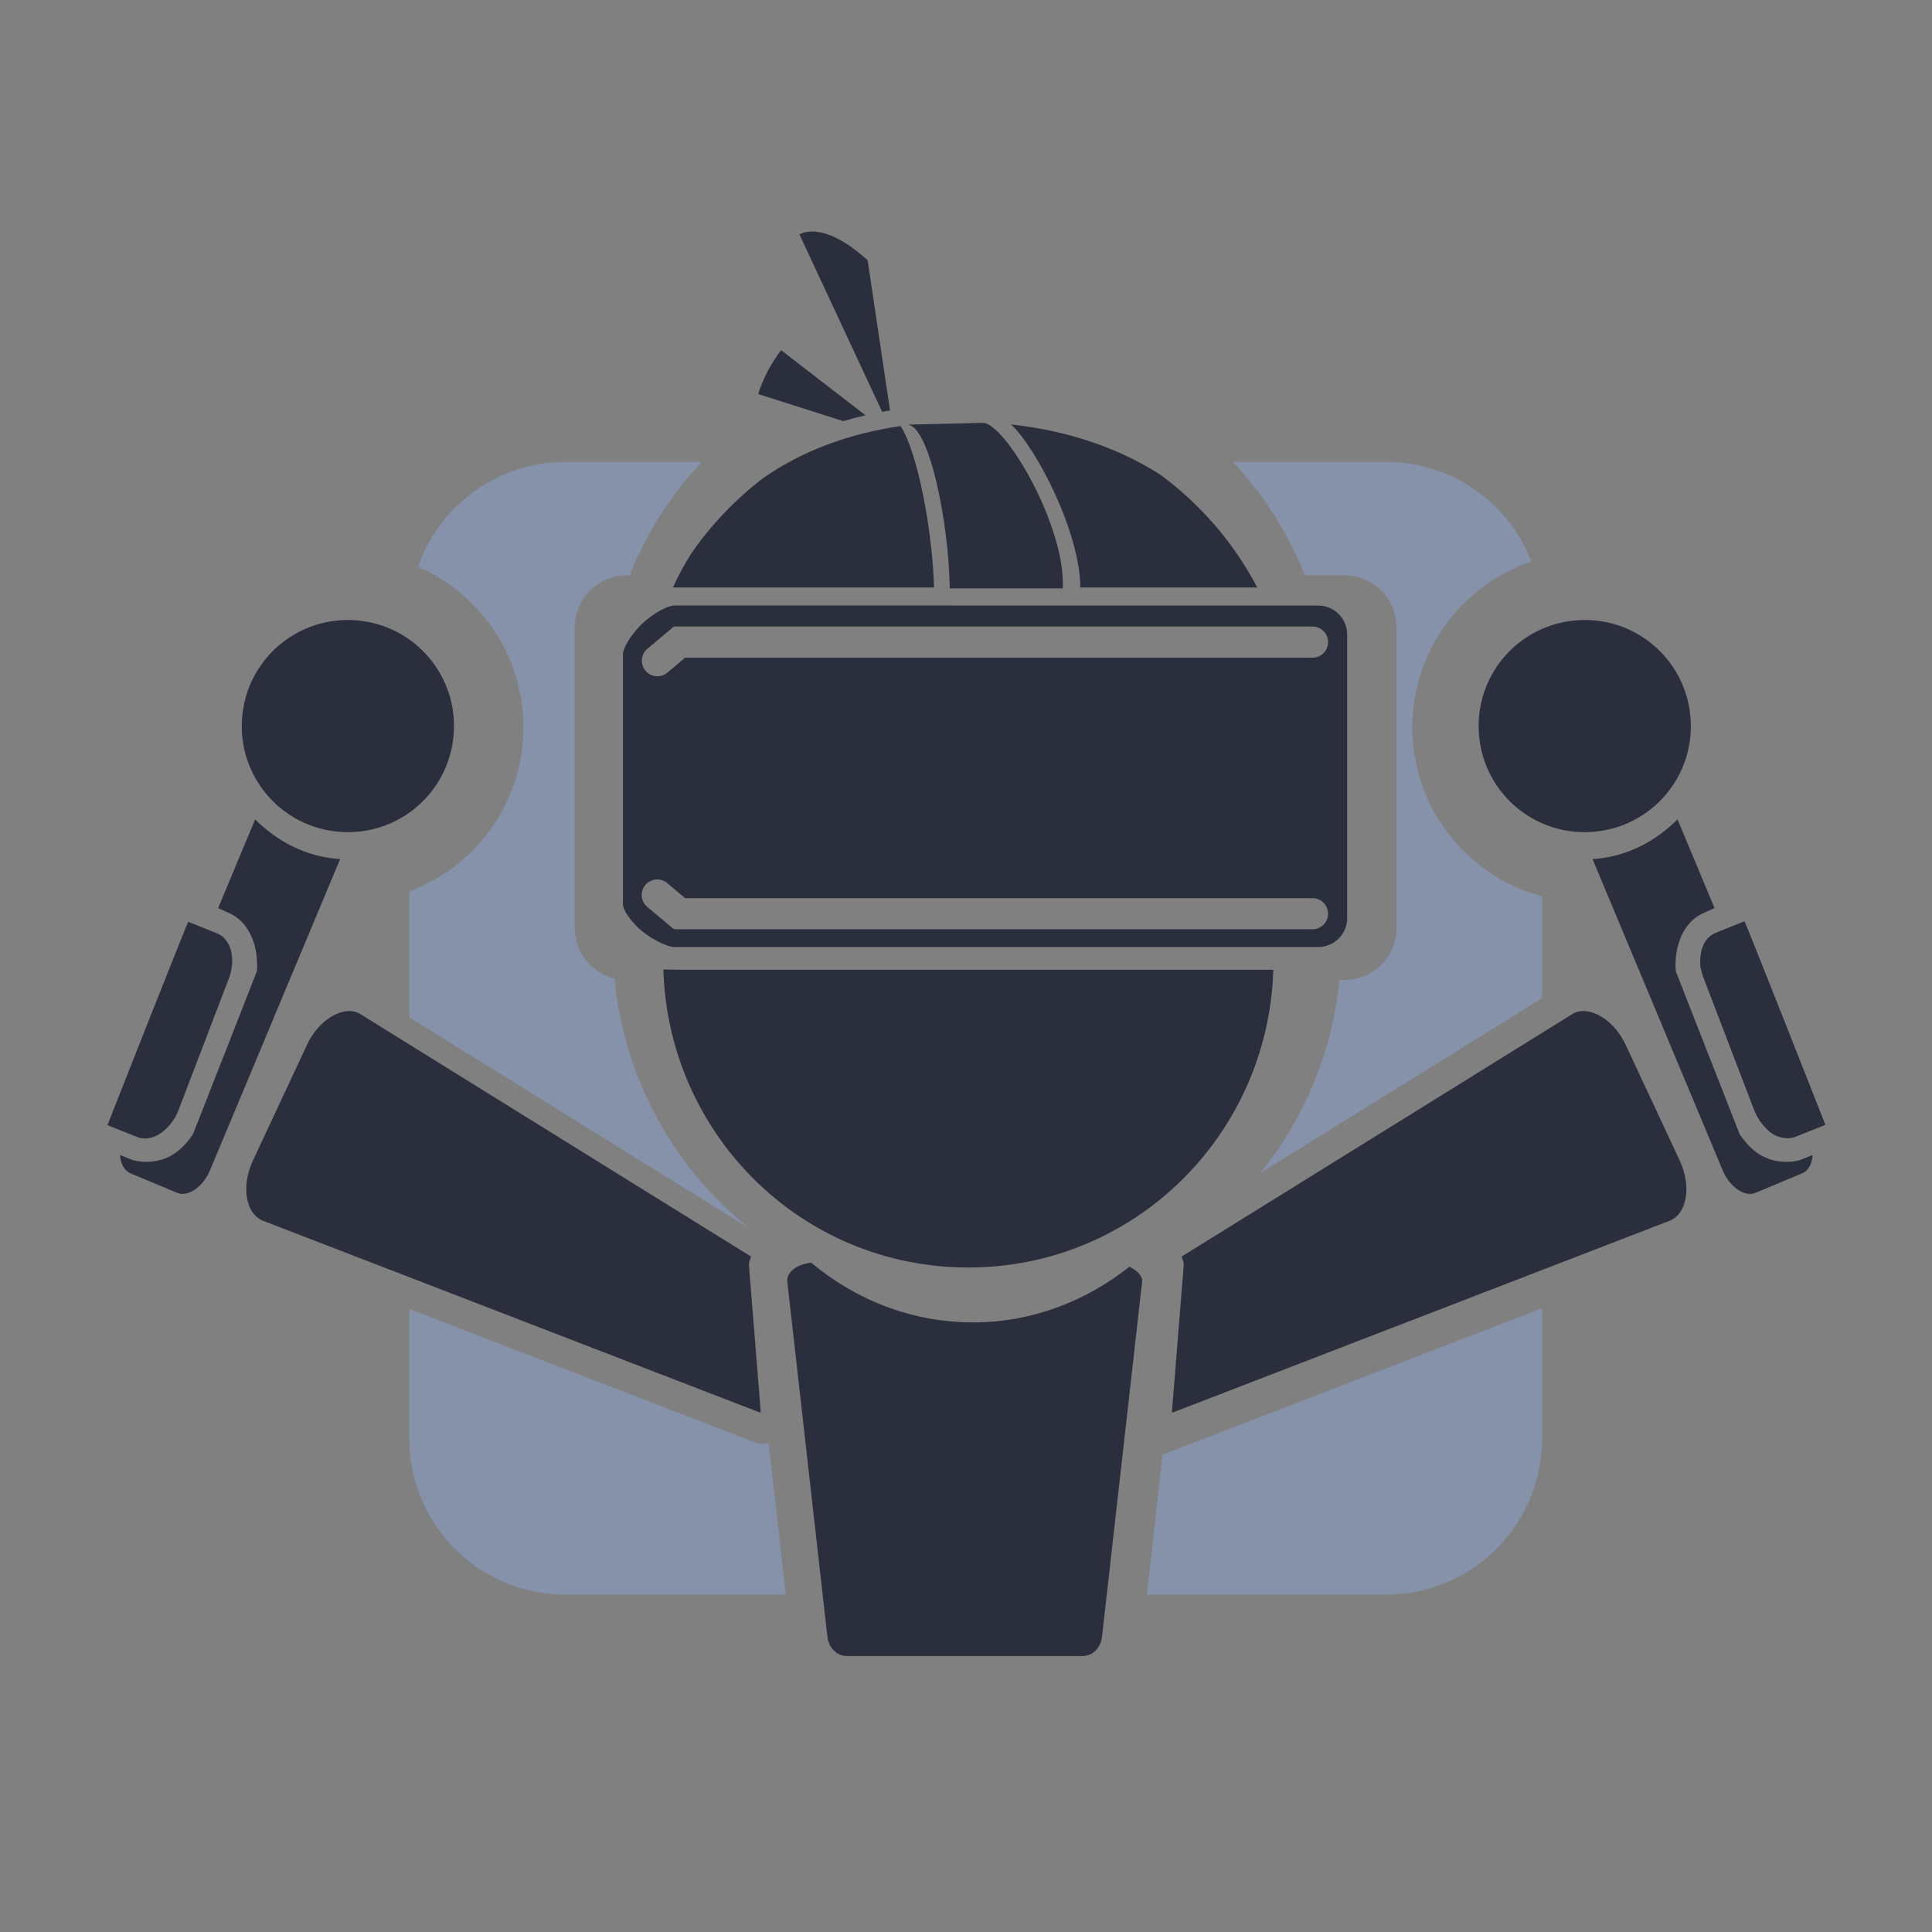 <?xml version="1.0" encoding="UTF-8" standalone="no"?>
<!-- Created with Inkscape (http://www.inkscape.org/) -->

<svg
   xmlns:dc="http://purl.org/dc/elements/1.1/"
   xmlns:cc="http://creativecommons.org/ns#"
   xmlns:rdf="http://www.w3.org/1999/02/22-rdf-syntax-ns#"
   xmlns:svg="http://www.w3.org/2000/svg"
   xmlns="http://www.w3.org/2000/svg"
   xmlns:sodipodi="http://sodipodi.sourceforge.net/DTD/sodipodi-0.dtd"
   xmlns:inkscape="http://www.inkscape.org/namespaces/inkscape"
   width="300"
   height="300"
   viewBox="0 0 79.375 79.375"
   version="1.1"
   id="svg2822"
   inkscape:version="0.92.2 2405546, 2018-03-11"
   sodipodi:docname="hand-controller-double-wand.svg"
   inkscape:export-filename="/home/bastian/Sync/VRAR Requirements Visualization/virtual-reality-icons repository/900px/hand-controller-double-wand.png"
   inkscape:export-xdpi="288"
   inkscape:export-ydpi="288">
  <rect x="0" y="0" width="79.375" height="79.375" fill="#808080" stroke="none"/>
  <defs
     id="defs2816">
    <clipPath
       clipPathUnits="userSpaceOnUse"
       id="clipPath6262-7">
      <rect
         y="220.75"
         x="26.85"
         height="6.375"
         width="3.825"
         id="rect6264-2"
         style="color:#bebebe;display:inline;overflow:visible;visibility:visible;fill:#bebebe;fill-opacity:1;fill-rule:nonzero;stroke:none;stroke-width:2;marker:none" />
    </clipPath>
    <clipPath
       clipPathUnits="userSpaceOnUse"
       id="clipPath6258-2">
      <rect
         y="221.282"
         x="26.966"
         height="5.313"
         width="2.898"
         id="rect6260-6"
         style="color:#bebebe;display:inline;overflow:visible;visibility:visible;fill:#bebebe;fill-opacity:1;fill-rule:nonzero;stroke:none;stroke-width:2;marker:none" />
    </clipPath>
    <clipPath
       clipPathUnits="userSpaceOnUse"
       id="clipPath6254-1">
      <rect
         y="221.502"
         x="26.999"
         height="4.878"
         width="1.876"
         id="rect6256-0"
         style="color:#bebebe;display:inline;overflow:visible;visibility:visible;fill:#bebebe;fill-opacity:1;stroke:none;stroke-width:2;marker:none" />
    </clipPath>
    <clipPath
       clipPathUnits="userSpaceOnUse"
       id="clipPath6262-7-6">
      <rect
         y="220.75"
         x="26.85"
         height="6.375"
         width="3.825"
         id="rect6264-2-2"
         style="color:#bebebe;display:inline;overflow:visible;visibility:visible;fill:#bebebe;fill-opacity:1;fill-rule:nonzero;stroke:none;stroke-width:2;marker:none" />
    </clipPath>
    <clipPath
       clipPathUnits="userSpaceOnUse"
       id="clipPath6258-2-9">
      <rect
         y="221.282"
         x="26.966"
         height="5.313"
         width="2.898"
         id="rect6260-6-1"
         style="color:#bebebe;display:inline;overflow:visible;visibility:visible;fill:#bebebe;fill-opacity:1;fill-rule:nonzero;stroke:none;stroke-width:2;marker:none" />
    </clipPath>
    <clipPath
       clipPathUnits="userSpaceOnUse"
       id="clipPath6254-1-2">
      <rect
         y="221.502"
         x="26.999"
         height="4.878"
         width="1.876"
         id="rect6256-0-7"
         style="color:#bebebe;display:inline;overflow:visible;visibility:visible;fill:#bebebe;fill-opacity:1;stroke:none;stroke-width:2;marker:none" />
    </clipPath>
    <clipPath
       clipPathUnits="userSpaceOnUse"
       id="clipPath6262-7-6-9">
      <rect
         y="220.75"
         x="26.85"
         height="6.375"
         width="3.825"
         id="rect6264-2-2-3"
         style="color:#bebebe;display:inline;overflow:visible;visibility:visible;fill:#bebebe;fill-opacity:1;fill-rule:nonzero;stroke:none;stroke-width:2;marker:none" />
    </clipPath>
    <clipPath
       clipPathUnits="userSpaceOnUse"
       id="clipPath6258-2-9-1">
      <rect
         y="221.282"
         x="26.966"
         height="5.313"
         width="2.898"
         id="rect6260-6-1-9"
         style="color:#bebebe;display:inline;overflow:visible;visibility:visible;fill:#bebebe;fill-opacity:1;fill-rule:nonzero;stroke:none;stroke-width:2;marker:none" />
    </clipPath>
    <clipPath
       clipPathUnits="userSpaceOnUse"
       id="clipPath6254-1-2-4">
      <rect
         y="221.502"
         x="26.999"
         height="4.878"
         width="1.876"
         id="rect6256-0-7-7"
         style="color:#bebebe;display:inline;overflow:visible;visibility:visible;fill:#bebebe;fill-opacity:1;stroke:none;stroke-width:2;marker:none" />
    </clipPath>
    <clipPath
       clipPathUnits="userSpaceOnUse"
       id="clipPath6254-1-2-4-6">
      <rect
         y="221.502"
         x="26.999"
         height="4.878"
         width="1.876"
         id="rect6256-0-7-7-1"
         style="color:#bebebe;display:inline;overflow:visible;visibility:visible;fill:#bebebe;fill-opacity:1;stroke:none;stroke-width:2;marker:none" />
    </clipPath>
    <clipPath
       clipPathUnits="userSpaceOnUse"
       id="clipPath6258-2-9-1-5">
      <rect
         y="221.282"
         x="26.966"
         height="5.313"
         width="2.898"
         id="rect6260-6-1-9-5"
         style="color:#bebebe;display:inline;overflow:visible;visibility:visible;fill:#bebebe;fill-opacity:1;fill-rule:nonzero;stroke:none;stroke-width:2;marker:none" />
    </clipPath>
    <clipPath
       clipPathUnits="userSpaceOnUse"
       id="clipPath6262-7-6-9-4">
      <rect
         y="220.75"
         x="26.85"
         height="6.375"
         width="3.825"
         id="rect6264-2-2-3-7"
         style="color:#bebebe;display:inline;overflow:visible;visibility:visible;fill:#bebebe;fill-opacity:1;fill-rule:nonzero;stroke:none;stroke-width:2;marker:none" />
    </clipPath>
    <clipPath
       clipPathUnits="userSpaceOnUse"
       id="clipPath6254-1-2-8">
      <rect
         y="221.502"
         x="26.999"
         height="4.878"
         width="1.876"
         id="rect6256-0-7-8"
         style="color:#bebebe;display:inline;overflow:visible;visibility:visible;fill:#bebebe;fill-opacity:1;stroke:none;stroke-width:2;marker:none" />
    </clipPath>
    <clipPath
       clipPathUnits="userSpaceOnUse"
       id="clipPath6258-2-9-4">
      <rect
         y="221.282"
         x="26.966"
         height="5.313"
         width="2.898"
         id="rect6260-6-1-3"
         style="color:#bebebe;display:inline;overflow:visible;visibility:visible;fill:#bebebe;fill-opacity:1;fill-rule:nonzero;stroke:none;stroke-width:2;marker:none" />
    </clipPath>
    <clipPath
       clipPathUnits="userSpaceOnUse"
       id="clipPath6262-7-6-1">
      <rect
         y="220.75"
         x="26.85"
         height="6.375"
         width="3.825"
         id="rect6264-2-2-4"
         style="color:#bebebe;display:inline;overflow:visible;visibility:visible;fill:#bebebe;fill-opacity:1;fill-rule:nonzero;stroke:none;stroke-width:2;marker:none" />
    </clipPath>
    <inkscape:path-effect
       effect="powerstroke"
       id="path-effect12069-9-3-7"
       is_visible="true"
       offset_points="0.004,0.718 | 0.5,0.458 | 1,-1.1980443e-05"
       sort_points="true"
       interpolator_type="CubicBezierFit"
       interpolator_beta="0.2"
       start_linecap_type="butt"
       linejoin_type="extrp_arc"
       miter_limit="4"
       end_linecap_type="butt" />
    <inkscape:path-effect
       effect="powerstroke"
       id="path-effect12071-4-3-8"
       is_visible="true"
       offset_points="0.002,0.352 | 0.501,0.267 | 1,-1.1980444e-05"
       sort_points="true"
       interpolator_type="CubicBezierFit"
       interpolator_beta="0.2"
       start_linecap_type="butt"
       linejoin_type="extrp_arc"
       miter_limit="4"
       end_linecap_type="butt" />
    <inkscape:path-effect
       effect="powerstroke"
       id="path-effect12067-35-7-4"
       is_visible="true"
       offset_points="0.012,0.68 | 1,0.367 | 2,-1.1980443e-05"
       sort_points="true"
       interpolator_type="CubicBezierFit"
       interpolator_beta="0.2"
       start_linecap_type="butt"
       linejoin_type="extrp_arc"
       miter_limit="4"
       end_linecap_type="butt" />
    <marker
       inkscape:isstock="true"
       style="overflow:visible"
       id="marker7811-5-8"
       refX="0"
       refY="0"
       orient="auto"
       inkscape:stockid="TriangleOutM">
      <path
         transform="scale(0.4)"
         style="fill:#2b2e3c;fill-opacity:1;fill-rule:evenodd;stroke:#2b2e3c;stroke-width:1pt;stroke-opacity:1"
         d="M 5.77,0 -2.88,5 V -5 Z"
         id="path7809-4-8"
         inkscape:connector-curvature="0" />
    </marker>
    <marker
       inkscape:isstock="true"
       style="overflow:visible"
       id="marker7811-5-8-5"
       refX="0"
       refY="0"
       orient="auto"
       inkscape:stockid="TriangleOutM">
      <path
         transform="scale(0.4)"
         style="fill:#2b2e3c;fill-opacity:1;fill-rule:evenodd;stroke:#2b2e3c;stroke-width:1pt;stroke-opacity:1"
         d="M 5.77,0 -2.88,5 V -5 Z"
         id="path7809-4-8-9"
         inkscape:connector-curvature="0" />
    </marker>
    <marker
       inkscape:stockid="TriangleInM"
       orient="auto"
       refY="0"
       refX="0"
       id="TriangleInM"
       style="overflow:visible"
       inkscape:isstock="true">
      <path
         id="path7387"
         d="M 5.77,0 -2.88,5 V -5 Z"
         style="fill:#2b2e3c;fill-opacity:1;fill-rule:evenodd;stroke:#2b2e3c;stroke-width:1pt;stroke-opacity:1"
         transform="scale(-0.4)"
         inkscape:connector-curvature="0" />
    </marker>
    <marker
       inkscape:isstock="true"
       style="overflow:visible"
       id="marker8582"
       refX="0"
       refY="0"
       orient="auto"
       inkscape:stockid="TriangleOutM">
      <path
         transform="scale(0.4)"
         style="fill:#2b2e3c;fill-opacity:1;fill-rule:evenodd;stroke:#2b2e3c;stroke-width:1pt;stroke-opacity:1"
         d="M 5.77,0 -2.88,5 V -5 Z"
         id="path8580"
         inkscape:connector-curvature="0" />
    </marker>
  </defs>
  <sodipodi:namedview
     id="base"
     pagecolor="#dddddd"
     bordercolor="#666666"
     borderopacity="1.0"
     inkscape:pageopacity="0"
     inkscape:pageshadow="2"
     inkscape:zoom="2.0000001"
     inkscape:cx="123.86474"
     inkscape:cy="152.22344"
     inkscape:document-units="mm"
     inkscape:current-layer="g11662"
     showgrid="false"
     inkscape:window-width="1920"
     inkscape:window-height="1016"
     inkscape:window-x="0"
     inkscape:window-y="27"
     inkscape:window-maximized="1"
     units="px"
     inkscape:snap-global="false"
     fit-margin-top="5"
     fit-margin-left="5"
     fit-margin-right="5"
     fit-margin-bottom="5"
     inkscape:snap-grids="true">
    <inkscape:grid
       type="xygrid"
       id="grid3470"
       originx="-180.986"
       originy="-153.567"
       empspacing="4" />
  </sodipodi:namedview>
  <g
     inkscape:label="Layer 1"
     inkscape:groupmode="layer"
     id="layer1"
     transform="translate(-180.986,-64.058)">
    <g
       id="g6111"
       transform="matrix(1.489,0,0,1.489,-109.078,-50.161)"
       style="stroke-width:0.672">
      <g
         transform="matrix(-0.07,0.92,-0.923,-0.07,128.537,1306.49)"
         id="g6334-6-7-3-7"
         style="stroke-width:0.488" />
      <g
         transform="matrix(0.257,0.886,-0.889,0.256,557.861,1263.749)"
         id="g6334-6-7-2"
         style="stroke-width:0.488" />
      <g
         transform="matrix(0.443,0.81,-0.812,0.441,799.195,1163.559)"
         id="g6334-6-6"
         style="stroke-width:0.488" />
      <g
         id="g6334-9"
         transform="matrix(0.453,0.805,-0.807,0.451,810.061,1153.462)"
         style="stroke-width:0.488" />
      <g
         id="g6334-2-1"
         transform="matrix(0.762,0.524,-0.525,0.759,1208.106,794.818)"
         style="stroke-width:0.488" />
      <g
         id="g13025-6-4-6-3"
         transform="matrix(0.14,-0.58,1.314,-0.137,265.918,-656.728)"
         style="stroke-width:0.639" />
      <g
         id="g11662"
         transform="translate(0,3.199)">
        <g
           id="g13705"
           transform="translate(0.5)">
          <path
             id="rect13182-10"
             transform="matrix(0.178,0,0,0.178,194.813,73.513)"
             d="m 84.865,71.574 c -10.636,0 -19.626,6.775 -22.924,16.26 9.954,4.328 16.76,14.431 16.324,25.914 -0.428,11.272 -7.711,20.695 -17.676,24.406 v 19.525 l 52.795,32.768 A 56.463,56.463 0 0 1 92.4,151.66 c -3.544,-0.857 -6.164,-4.029 -6.164,-7.844 V 97.236 c 0,-4.476 3.604,-8.08 8.08,-8.08 h 0.422 A 56.463,56.463 0 0 1 105.924,71.574 Z m 103.391,0 a 56.463,56.463 0 0 1 11.146,17.582 h 6.135 c 4.476,0 8.08,3.604 8.08,8.08 v 46.58 c 0,4.476 -3.604,8.08 -8.08,8.08 h -0.777 a 56.463,56.463 0 0 1 -12.264,29.936 l 43.689,-27.117 v -15.785 c -11.185,-3.002 -19.63,-13.016 -20.092,-25.182 -0.466,-12.28 7.35,-22.984 18.441,-26.73 -3.519,-9.055 -12.296,-15.443 -22.625,-15.443 z m 47.93,131.193 -58.822,22.701 -2.451,21.703 h 36.998 c 13.449,0 24.275,-10.828 24.275,-24.277 z m -175.596,0.115 v 20.012 c 0,13.449 10.826,24.277 24.275,24.277 h 34.086 l -2.65,-23.471 c -0.836,0.159 -1.664,0.1 -2.418,-0.252 z"
             style="opacity:1;fill:#8692aa;fill-opacity:1;fill-rule:evenodd;stroke:none;stroke-width:2.351;stroke-linecap:round;stroke-linejoin:round;stroke-miterlimit:4;stroke-dasharray:none;stroke-dashoffset:0;stroke-opacity:1"
             inkscape:connector-curvature="0" />
          <path
             style="opacity:1;fill:#2b2e3c;fill-opacity:1;fill-rule:evenodd;stroke:none;stroke-width:0.466;stroke-linecap:square;stroke-linejoin:miter;stroke-miterlimit:4;stroke-dasharray:none;stroke-dashoffset:0;stroke-opacity:1"
             d="m 216.687,108.35 c -0.193,0.022 -0.375,0.084 -0.49,0.18 -0.125,0.104 -0.179,0.215 -0.17,0.336 v 0.002 l 1.102,9.756 v 0.004 c 0.027,0.334 0.247,0.576 0.559,0.576 h 6.47 c 0.312,1e-5 0.532,-0.242 0.559,-0.576 v -0.004 l 1.102,-9.756 c 0.013,-0.158 -0.143,-0.301 -0.35,-0.408 -1.191,0.944 -2.678,1.537 -4.314,1.537 -1.704,3e-5 -3.254,-0.631 -4.467,-1.647 z"
             id="rect2278-4-36-4-94"
             inkscape:connector-curvature="0" />
          <path
             style="opacity:1;fill:#2b2e3c;fill-opacity:1;fill-rule:evenodd;stroke:none;stroke-width:0.376;stroke-linecap:square;stroke-linejoin:miter;stroke-miterlimit:4;stroke-dasharray:none;stroke-dashoffset:0;stroke-opacity:1"
             d="m 222.201,85.22 c 0.719,0.674 1.91,3.008 1.912,4.499 h 4.882 c -0.654,-1.245 -1.575,-2.302 -2.676,-3.112 -1.188,-0.764 -2.601,-1.219 -4.118,-1.387 z m -3.048,0.046 c -1.409,0.205 -2.693,0.673 -3.771,1.421 -0.769,0.583 -1.448,1.288 -2.004,2.095 -0.186,0.294 -0.356,0.606 -0.507,0.937 h 7.205 c -0.042,-1.562 -0.452,-3.741 -0.923,-4.453 z"
             id="path2039-7-9-0-2-7"
             inkscape:connector-curvature="0" />
          <path
             style="opacity:1;fill:#2b2e3c;fill-opacity:1;fill-rule:evenodd;stroke:none;stroke-width:0.429;stroke-linecap:square;stroke-linejoin:miter;stroke-miterlimit:4;stroke-dasharray:none;stroke-dashoffset:0;stroke-opacity:1"
             d="m 212.917,90.217 c -0.05,0.001 -0.113,0.015 -0.183,0.041 -0.211,0.076 -0.492,0.253 -0.723,0.474 -0.038,0.037 -0.075,0.075 -0.11,0.114 -0.211,0.234 -0.36,0.495 -0.398,0.641 -0.006,0.024 -0.01,0.045 -0.01,0.063 v 6.926 c 0,0.028 0.012,0.067 0.031,0.112 0.003,0.007 0.005,0.013 0.008,0.02 0.013,0.027 0.028,0.056 0.046,0.087 0.018,0.031 0.039,0.063 0.062,0.096 0.046,0.066 0.102,0.137 0.167,0.207 0.032,0.035 0.066,0.07 0.102,0.104 0.036,0.034 0.073,0.067 0.112,0.099 0.157,0.128 0.336,0.237 0.498,0.315 0.121,0.058 0.234,0.098 0.319,0.115 0.029,0.005 0.054,0.008 0.076,0.008 h 0.215 17.543 c 0.056,0 0.111,-0.006 0.163,-0.016 0.158,-0.032 0.298,-0.109 0.406,-0.218 0.036,-0.036 0.069,-0.076 0.098,-0.119 0.057,-0.086 0.099,-0.183 0.12,-0.288 0.011,-0.053 0.016,-0.107 0.016,-0.163 v -7.814 c 0,-0.056 -0.005,-0.111 -0.016,-0.163 -0.021,-0.105 -0.062,-0.202 -0.12,-0.288 -0.057,-0.085 -0.131,-0.159 -0.216,-0.216 -0.085,-0.057 -0.182,-0.099 -0.288,-0.12 -0.053,-0.011 -0.107,-0.016 -0.163,-0.016 z m -0.019,0.58 h 17.601 a 0.43,0.43 0 1 1 0,0.859 H 213.21 l -0.488,0.41 a 0.429,0.429 0 1 1 -0.553,-0.656 z m -0.451,6.979 a 0.429,0.429 0 0 1 0.275,0.106 l 0.488,0.41 h 17.289 a 0.429,0.429 0 1 1 0,0.857 h -17.601 l -0.729,-0.611 a 0.429,0.429 0 0 1 0.278,-0.762 z"
             id="rect2278-9-8-37-90-7"
             inkscape:connector-curvature="0" />
          <path
             style="opacity:1;fill:#2b2e3c;fill-opacity:1;fill-rule:evenodd;stroke:none;stroke-width:0.466;stroke-linecap:square;stroke-linejoin:miter;stroke-miterlimit:4;stroke-dasharray:none;stroke-dashoffset:0;stroke-opacity:1"
             d="m 212.608,100.26 v 3.5e-4 c 0.135,4.559 3.822,8.223 8.414,8.222 4.588,-3.6e-4 8.278,-3.659 8.416,-8.215 h -16.365 z"
             id="path2039-7-92-94-1"
             inkscape:connector-curvature="0" />
          <path
             style="opacity:1;fill:#2b2e3c;fill-opacity:1;fill-rule:evenodd;stroke:none;stroke-width:0.858;stroke-linecap:round;stroke-linejoin:miter;stroke-miterlimit:4;stroke-dasharray:none;stroke-dashoffset:0;stroke-opacity:1"
             d="m 215.858,83.172 c -0.28,0.363 -0.495,0.772 -0.634,1.21 l 2.345,0.747 c 0.202,-0.059 0.408,-0.113 0.616,-0.16 z"
             id="path9205-9-3-7"
             inkscape:connector-curvature="0"
             sodipodi:nodetypes="ccccc" />
          <path
             style="opacity:1;fill:#2b2e3c;fill-opacity:1;fill-rule:evenodd;stroke:none;stroke-width:0.802;stroke-linecap:round;stroke-linejoin:miter;stroke-miterlimit:4;stroke-dasharray:none;stroke-dashoffset:0;stroke-opacity:1"
             d="m 216.806,79.901 c -0.164,-0.014 -0.313,0.01 -0.445,0.072 l 2.284,4.9 c 0.072,-0.013 0.144,-0.026 0.217,-0.037 l -0.617,-4.145 c -0.533,-0.483 -1.028,-0.754 -1.438,-0.789 z"
             id="path9205-2-7-78-7"
             inkscape:connector-curvature="0"
             sodipodi:nodetypes="cccccc" />
          <path
             id="rect2278-9-8-5-5-3-60-7"
             style="opacity:1;fill:none;fill-opacity:1;fill-rule:evenodd;stroke:#2b2e3c;stroke-width:0.391;stroke-linecap:square;stroke-linejoin:miter;stroke-miterlimit:4;stroke-dasharray:none;stroke-dashoffset:0;stroke-opacity:1"
             d="m 213.202,99.418 c -0.514,0 -1.489,-0.76 -1.489,-1.255 v -6.314 c 0,-0.495 0.92,-1.398 1.489,-1.411 m 0,3.4e-5 17.134,-3.4e-5 c 0.514,0 0.928,0.414 0.928,0.928 v 7.125 c 0,0.514 -0.414,0.928 -0.928,0.928 h -17.134"
             inkscape:connector-curvature="0"
             sodipodi:nodetypes="cssccssssc" />
          <circle
             style="opacity:1;fill:#ffffff;fill-opacity:1;fill-rule:evenodd;stroke:none;stroke-width:1.496;stroke-linecap:square;stroke-linejoin:miter;stroke-miterlimit:4;stroke-dasharray:none;stroke-dashoffset:0;stroke-opacity:1"
             id="path10148-4-9-9"
             cx="235.076"
             cy="100.459"
             r="0.413"
             transform="rotate(-2.174)" />
          <path
             style="opacity:1;fill:#2b2e3c;fill-opacity:1;fill-rule:evenodd;stroke:none;stroke-width:1.904;stroke-linecap:square;stroke-linejoin:miter;stroke-miterlimit:4;stroke-dasharray:none;stroke-dashoffset:0;stroke-opacity:1"
             d="m 244.665,104.544 -0.803,0.322 c -0.397,0.169 -0.907,-0.144 -1.144,-0.702 l -1.376,-3.597 c -0.237,-0.557 -0.108,-1.142 0.29,-1.311 l 0.803,-0.322 c 0.023,0.001 2.231,5.61 2.231,5.61 z"
             id="rect2278-4-3-5-2-5-6-5-4"
             inkscape:connector-curvature="0"
             sodipodi:nodetypes="ccccccc" />
          <path
             style="opacity:1;fill:#2b2e3c;fill-opacity:1;fill-rule:evenodd;stroke:none;stroke-width:0.466;stroke-linecap:square;stroke-linejoin:miter;stroke-miterlimit:4;stroke-dasharray:none;stroke-dashoffset:0;stroke-opacity:1"
             d="m 237.977,101.406 -3.6e-4,3.5e-4 c -0.088,0.002 -0.169,0.022 -0.248,0.059 l -10.82,6.715 c 0.021,0.081 0.064,0.154 0.057,0.242 l -0.326,4.054 c 0.015,-0.004 0.035,0.005 0.049,-0.002 l 0.008,-0.004 13.705,-5.289 c 0.211,-0.099 0.357,-0.31 0.412,-0.609 0.055,-0.3 0.008,-0.677 -0.164,-1.045 l -1.492,-3.193 c -0.279,-0.597 -0.793,-0.938 -1.178,-0.928 z"
             id="rect2278-4-3-6-6-3-2"
             inkscape:connector-curvature="0" />
          <path
             style="opacity:1;fill:#2b2e3c;fill-opacity:1;fill-rule:evenodd;stroke:none;stroke-width:0.466;stroke-linecap:square;stroke-linejoin:miter;stroke-miterlimit:4;stroke-dasharray:none;stroke-dashoffset:0;stroke-opacity:1"
             d="m 240.59,96.119 c -0.615,0.612 -1.415,1.038 -2.344,1.094 l 3.588,8.582 c 0.107,0.256 0.278,0.45 0.449,0.557 0.171,0.106 0.328,0.125 0.459,0.07 l 1.285,-0.537 c 0.131,-0.055 0.229,-0.178 0.273,-0.375 0.009,-0.041 0.014,-0.086 0.017,-0.131 l -0.332,0.133 a 0.336,0.336 0 0 1 -0.051,0.016 c -0.458,0.103 -0.847,-0.01 -1.109,-0.184 -0.262,-0.173 -0.416,-0.399 -0.482,-0.484 a 0.336,0.336 0 0 1 -0.049,-0.084 l -1.733,-4.42 a 0.336,0.336 0 0 1 -0.023,-0.108 c -0.03,-0.663 0.22,-1.313 0.795,-1.557 l 0.279,-0.126 z m 1.282,3.066 -0.268,0.122 a 0.336,0.336 0 0 1 -0.008,0.002 c -0.214,0.091 -0.385,0.431 -0.375,0.886 l 1.678,4.278 c 0.086,0.109 0.172,0.228 0.299,0.312 0.136,0.09 0.297,0.146 0.584,0.084 l 0.401,-0.159 z"
             id="rect2278-4-3-5-2-7-6-9"
             inkscape:connector-curvature="0" />
          <path
             style="opacity:1;fill:#2b2e3c;fill-opacity:1;fill-rule:evenodd;stroke:none;stroke-width:0.531;stroke-linecap:square;stroke-linejoin:miter;stroke-miterlimit:4;stroke-dasharray:none;stroke-dashoffset:0;stroke-opacity:1"
             d="m 237.92,90.619 c -1.619,0.061 -2.876,1.416 -2.815,3.035 0.061,1.619 1.417,2.876 3.035,2.814 1.619,-0.061 2.878,-1.416 2.816,-3.035 -0.061,-1.619 -1.418,-2.876 -3.037,-2.814 z"
             id="path10131-0-7-0-3-0"
             inkscape:connector-curvature="0" />
          <path
             style="opacity:1;fill:#2b2e3c;fill-opacity:1;fill-rule:evenodd;stroke:none;stroke-width:1.904;stroke-linecap:square;stroke-linejoin:miter;stroke-miterlimit:4;stroke-dasharray:none;stroke-dashoffset:0;stroke-opacity:1"
             d="m 244.665,104.544 -0.803,0.322 c -0.397,0.169 -0.907,-0.144 -1.144,-0.702 l -1.376,-3.597 c -0.237,-0.557 -0.108,-1.142 0.29,-1.311 l 0.803,-0.322 c 0.023,0.001 2.231,5.61 2.231,5.61 z"
             id="rect2278-4-3-5-2-5-6-5-4-8"
             inkscape:connector-curvature="0"
             sodipodi:nodetypes="ccccccc" />
          <path
             style="opacity:1;fill:#2b2e3c;fill-opacity:1;fill-rule:evenodd;stroke:none;stroke-width:0.429;stroke-linecap:round;stroke-linejoin:round;stroke-miterlimit:4;stroke-dasharray:none;stroke-dashoffset:1.89;stroke-opacity:1"
             d="m 219.326,85.227 2.097,-0.05 c 0.596,-0.014 2.286,2.824 2.206,4.567 h -3.119 c -0.028,-1.885 -0.588,-4.553 -1.184,-4.517 z"
             id="rect2384-7-38"
             inkscape:connector-curvature="0"
             sodipodi:nodetypes="ccccc" />
          <path
             style="opacity:1;fill:#2b2e3c;fill-opacity:1;fill-rule:evenodd;stroke:none;stroke-width:0.466;stroke-linecap:square;stroke-linejoin:miter;stroke-miterlimit:4;stroke-dasharray:none;stroke-dashoffset:0;stroke-opacity:1"
             d="m 203.958,101.406 3.5e-4,3.6e-4 c 0.088,0.002 0.169,0.022 0.248,0.059 l 10.82,6.715 c -0.021,0.081 -0.064,0.154 -0.057,0.242 l 0.326,4.054 c -0.015,-0.004 -0.035,0.005 -0.049,-0.002 l -0.008,-0.004 -13.705,-5.289 c -0.211,-0.099 -0.357,-0.31 -0.412,-0.609 -0.055,-0.3 -0.008,-0.677 0.164,-1.045 l 1.492,-3.193 c 0.279,-0.597 0.793,-0.938 1.178,-0.928 z"
             id="rect2278-4-3-6-6-3-2-8"
             inkscape:connector-curvature="0" />
          <path
             sodipodi:nodetypes="cccccccccccccccccc"
             style="opacity:1;fill:#2b2e3c;fill-opacity:1;fill-rule:evenodd;stroke:none;stroke-width:0.466;stroke-linecap:square;stroke-linejoin:miter;stroke-miterlimit:4;stroke-dasharray:none;stroke-dashoffset:0;stroke-opacity:1"
             d="m 201.345,96.119 c 0.615,0.612 1.415,1.038 2.344,1.094 l -3.588,8.582 c -0.107,0.256 -0.278,0.45 -0.449,0.557 -0.171,0.106 -0.328,0.125 -0.459,0.07 l -1.285,-0.537 c -0.131,-0.055 -0.229,-0.178 -0.273,-0.375 -0.009,-0.041 -0.014,-0.086 -0.017,-0.131 l 0.332,0.133 c 0.017,0.007 0.033,0.012 0.051,0.016 0.458,0.103 0.847,-0.01 1.109,-0.184 0.262,-0.173 0.416,-0.399 0.482,-0.484 0.02,-0.025 0.037,-0.054 0.049,-0.084 l 1.733,-4.42 c 0.014,-0.034 0.021,-0.071 0.023,-0.108 0.03,-0.663 -0.22,-1.313 -0.795,-1.557 l -0.279,-0.126 z"
             id="rect2278-4-3-5-2-7-6-9-9"
             inkscape:connector-curvature="0" />
          <path
             style="opacity:1;fill:#2b2e3c;fill-opacity:1;fill-rule:evenodd;stroke:none;stroke-width:0.531;stroke-linecap:square;stroke-linejoin:miter;stroke-miterlimit:4;stroke-dasharray:none;stroke-dashoffset:0;stroke-opacity:1"
             d="m 204.014,90.619 c 1.619,0.061 2.876,1.416 2.815,3.035 -0.061,1.619 -1.417,2.876 -3.035,2.814 -1.619,-0.061 -2.878,-1.416 -2.816,-3.035 0.061,-1.619 1.418,-2.876 3.037,-2.814 z"
             id="path10131-0-7-0-3-0-26"
             inkscape:connector-curvature="0" />
          <path
             style="opacity:1;fill:#2b2e3c;fill-opacity:1;fill-rule:evenodd;stroke:none;stroke-width:1.904;stroke-linecap:square;stroke-linejoin:miter;stroke-miterlimit:4;stroke-dasharray:none;stroke-dashoffset:0;stroke-opacity:1"
             d="m 197.27,104.554 0.803,0.322 c 0.397,0.169 0.907,-0.144 1.144,-0.702 l 1.376,-3.597 c 0.237,-0.557 0.108,-1.142 -0.29,-1.311 l -0.803,-0.322 c -0.023,0.001 -2.231,5.61 -2.231,5.61 z"
             id="rect2278-4-3-5-2-5-6-5-4-5"
             inkscape:connector-curvature="0"
             sodipodi:nodetypes="ccccccc" />
        </g>
      </g>
    </g>
  </g>
</svg>
